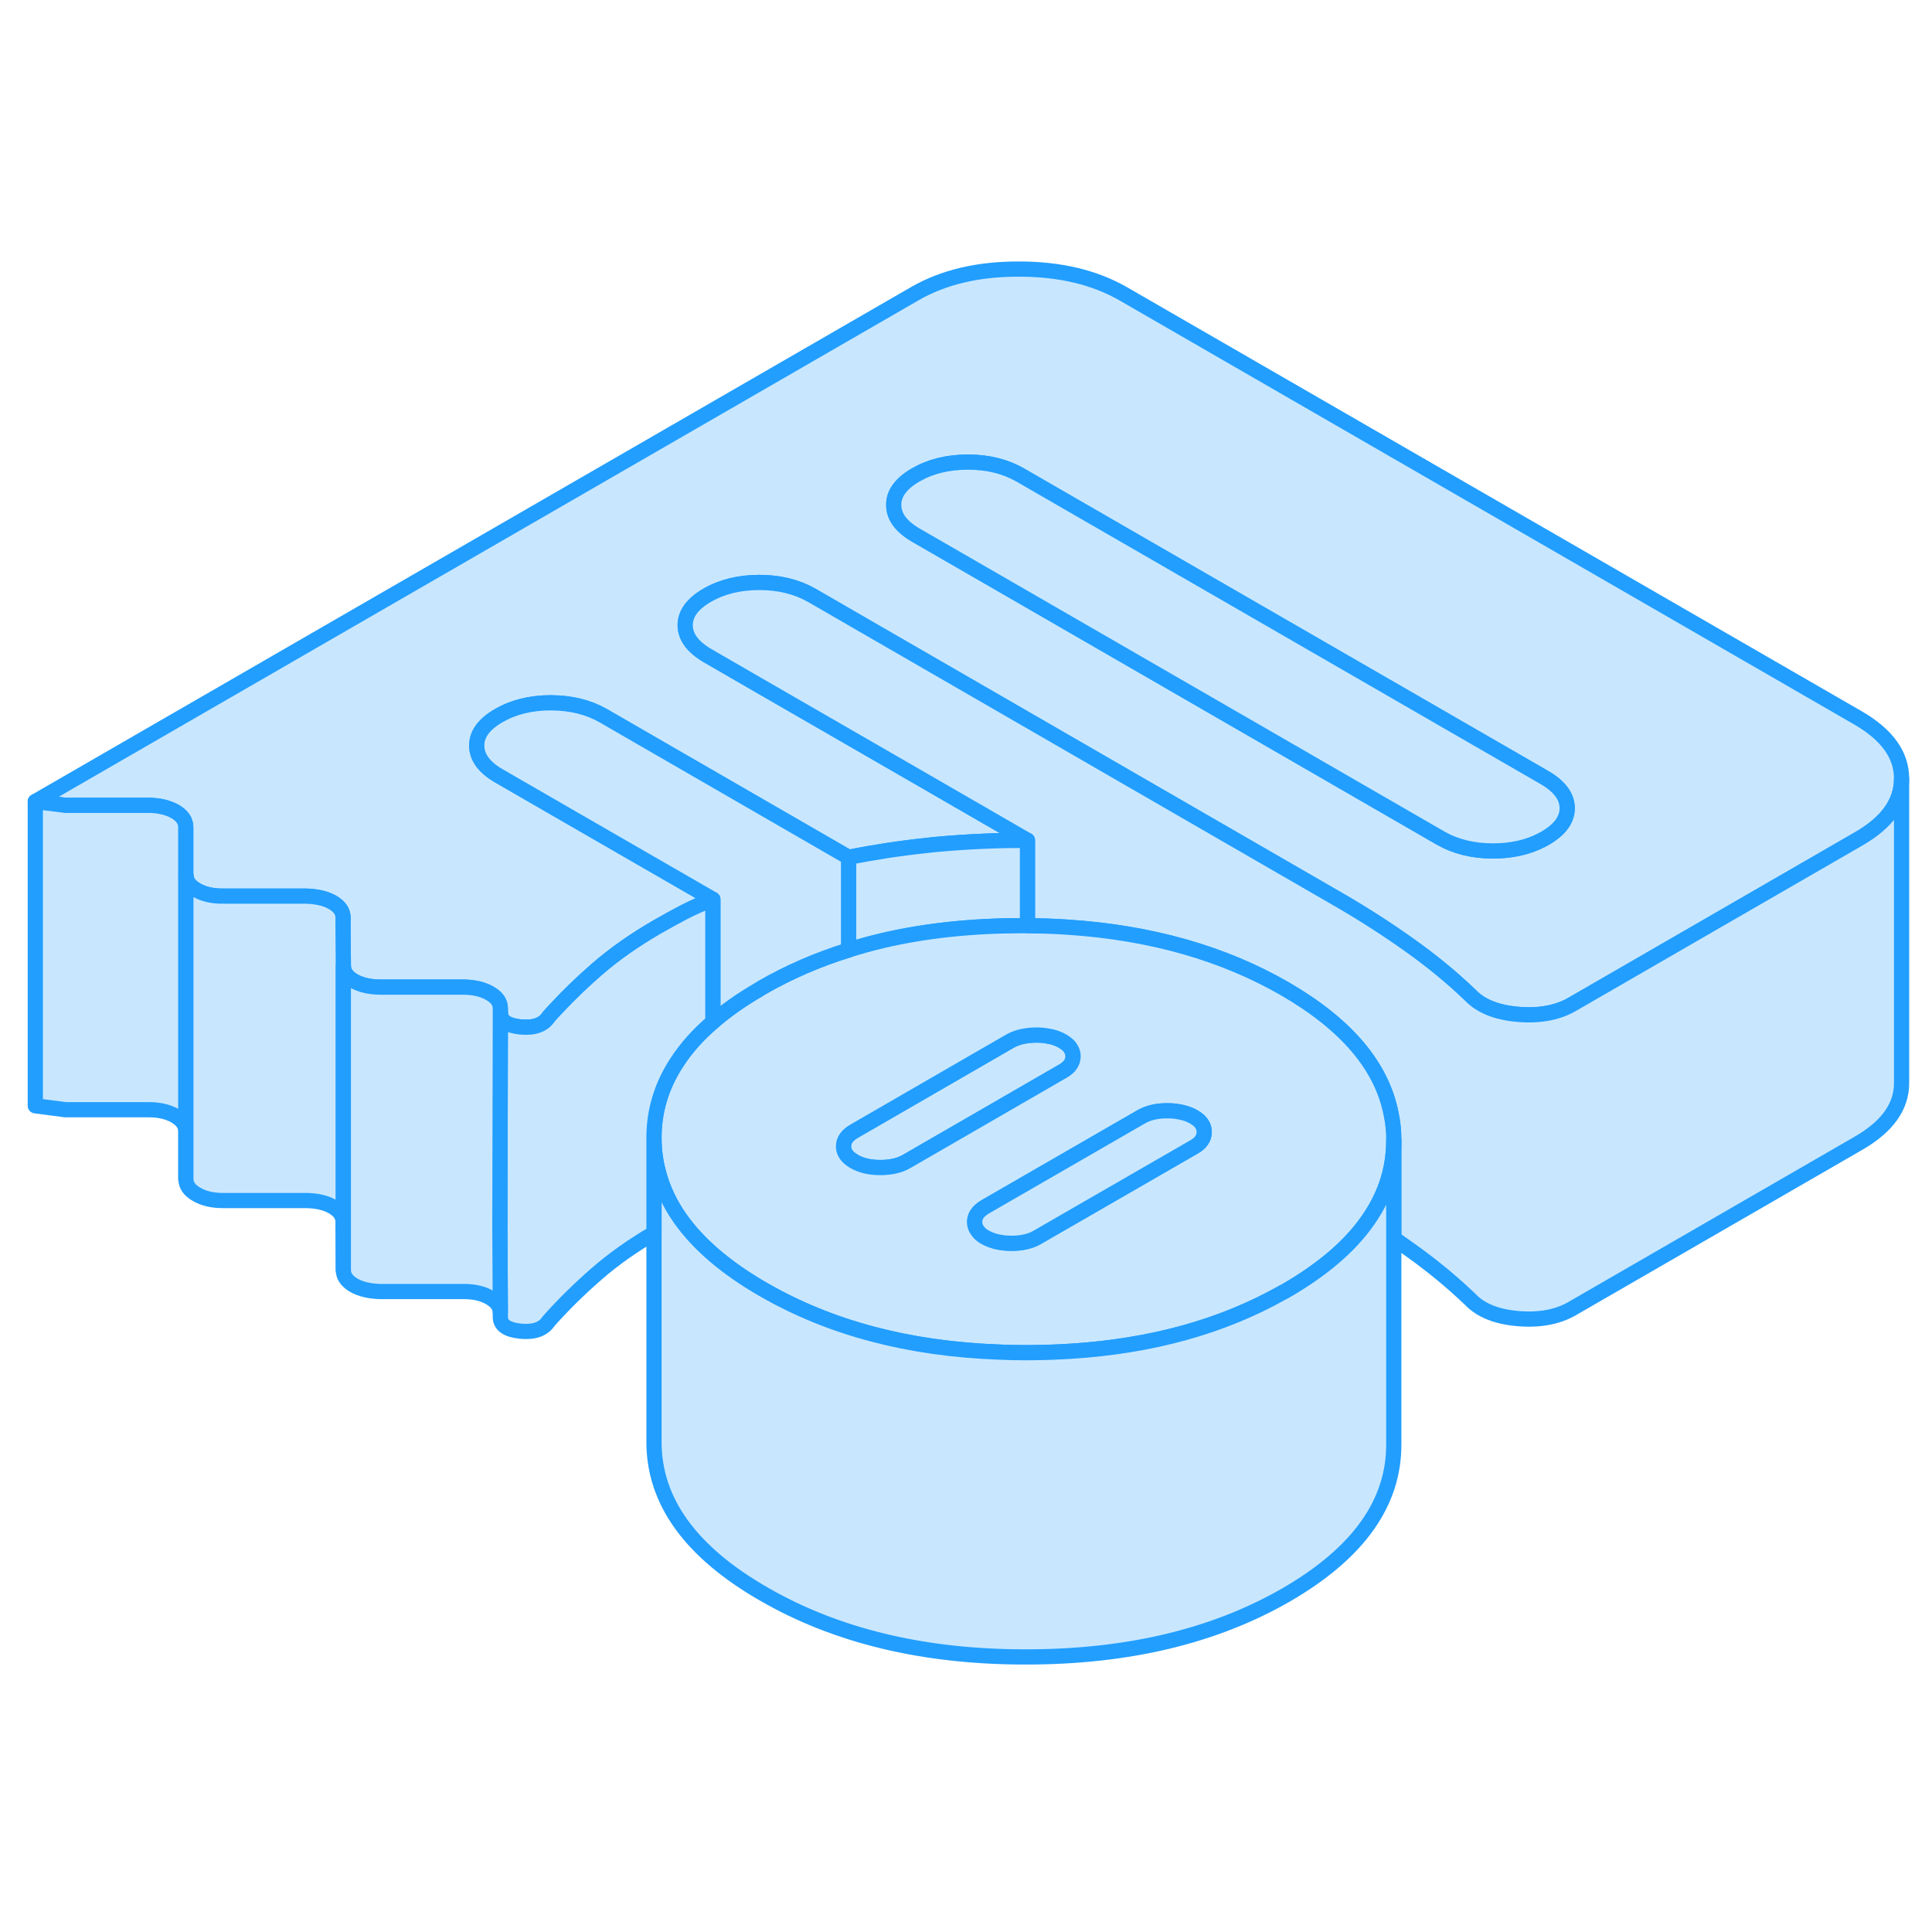 <svg width="48" height="48" viewBox="0 0 127 96" fill="#c8e7ff" xmlns="http://www.w3.org/2000/svg" stroke-width="1px" stroke-linecap="round" stroke-linejoin="round"><path d="M46.69 43.518C46.62 43.558 46.56 43.588 46.49 43.628C46.281 43.748 46.1 43.868 45.94 43.998C46.23 43.868 46.54 43.748 46.86 43.618L46.69 43.518Z" stroke="#229EFF" stroke-linejoin="round"/><path d="M122.15 31.698L73.88 3.838C71.98 2.738 69.691 2.188 67.001 2.188C64.3 2.178 62.02 2.718 60.13 3.808L2.32 37.188L4.291 37.438H9.791C10.48 37.448 11.05 37.588 11.511 37.848C11.97 38.118 12.2 38.448 12.21 38.848V42.018C12.23 42.418 12.46 42.748 12.92 43.008C13.38 43.278 13.95 43.408 14.64 43.408H20.14C20.82 43.428 21.4 43.558 21.86 43.818C22.32 44.088 22.55 44.418 22.55 44.818V45.508L22.57 47.988C22.57 48.388 22.8 48.718 23.261 48.988C23.721 49.248 24.291 49.378 24.98 49.388H30.48C31.171 49.398 31.74 49.528 32.2 49.798C32.66 50.058 32.89 50.388 32.89 50.788V51.088C32.89 51.218 32.92 51.338 32.98 51.438C33.151 51.758 33.56 51.938 34.23 52.008C35.12 52.088 35.73 51.868 36.07 51.338C36.26 51.128 36.44 50.918 36.64 50.718C37.45 49.848 38.321 49.018 39.24 48.218C40.38 47.228 41.69 46.308 43.17 45.448C43.8 45.088 44.401 44.758 44.971 44.458C45.281 44.298 45.6 44.148 45.94 43.998C46.1 43.868 46.281 43.748 46.49 43.628C46.56 43.588 46.62 43.558 46.69 43.518L36.34 37.548L32.81 35.508C31.83 34.948 31.34 34.278 31.34 33.518C31.33 32.758 31.82 32.098 32.791 31.538C33.761 30.978 34.901 30.698 36.221 30.698C37.541 30.708 38.68 30.988 39.66 31.548L43.19 33.588L55.781 40.858C57.471 40.518 59.18 40.258 60.9 40.078C61.15 40.048 61.41 40.018 61.66 39.998C63.64 39.818 65.6 39.738 67.54 39.738L60.39 35.608L50.041 29.638L46.511 27.598C45.541 27.028 45.05 26.368 45.041 25.608C45.041 24.848 45.52 24.188 46.49 23.628C47.461 23.068 48.61 22.788 49.92 22.788C51.23 22.788 52.39 23.078 53.37 23.638L56.9 25.678L87.84 43.548C89.51 44.508 91.09 45.518 92.58 46.578C94.08 47.638 95.43 48.748 96.64 49.908C97.33 50.638 98.38 51.058 99.781 51.178C101.191 51.298 102.38 51.078 103.35 50.518L111.73 45.678L122.19 39.638C124.06 38.558 125 37.238 125 35.698V35.678C125 34.118 124.04 32.798 122.15 31.698ZM101.57 39.598C101.5 39.638 101.44 39.668 101.37 39.708C100.44 40.198 99.36 40.438 98.14 40.438C96.82 40.438 95.67 40.148 94.69 39.588L64.781 22.318L60.221 19.688C59.24 19.118 58.751 18.458 58.751 17.698C58.74 16.938 59.23 16.278 60.2 15.718C61.17 15.158 62.31 14.878 63.63 14.878C64.95 14.878 66.09 15.168 67.07 15.728L101.55 35.628C102.52 36.198 103.011 36.858 103.021 37.618C103.021 38.378 102.54 39.038 101.57 39.598Z" stroke="#229EFF" stroke-linejoin="round"/><path d="M103.02 37.617C103.02 38.377 102.54 39.037 101.57 39.597C101.5 39.637 101.44 39.667 101.37 39.708C100.44 40.197 99.36 40.437 98.14 40.437C96.82 40.437 95.67 40.148 94.69 39.587L64.78 22.317L60.22 19.687C59.24 19.117 58.75 18.457 58.75 17.697C58.74 16.937 59.23 16.277 60.2 15.717C61.17 15.158 62.31 14.877 63.63 14.877C64.95 14.877 66.09 15.167 67.07 15.727L101.55 35.627C102.52 36.197 103.01 36.857 103.02 37.617Z" stroke="#229EFF" stroke-linejoin="round"/><path d="M125 35.698V55.678C125.01 57.228 124.07 58.548 122.19 59.638L103.35 70.518C102.38 71.078 101.191 71.298 99.781 71.178C98.38 71.058 97.33 70.638 96.64 69.908C95.43 68.748 94.08 67.638 92.58 66.578C92.26 66.348 91.94 66.128 91.62 65.908V59.428C91.62 58.838 91.56 58.268 91.44 57.708C90.82 54.568 88.49 51.828 84.44 49.488C80.39 47.158 75.64 45.808 70.2 45.448C69.33 45.388 68.451 45.358 67.54 45.358V39.738L60.39 35.608L50.041 29.638L46.511 27.598C45.541 27.028 45.05 26.368 45.041 25.608C45.041 24.848 45.52 24.188 46.49 23.628C47.461 23.068 48.61 22.788 49.92 22.788C51.23 22.788 52.39 23.078 53.37 23.638L56.9 25.678L87.84 43.548C89.51 44.508 91.09 45.518 92.58 46.578C94.08 47.638 95.43 48.748 96.64 49.908C97.33 50.638 98.38 51.058 99.781 51.178C101.191 51.298 102.38 51.078 103.35 50.518L111.73 45.678L122.19 39.638C124.06 38.558 125 37.238 125 35.698Z" stroke="#229EFF" stroke-linejoin="round"/><path d="M67.54 39.738V45.358C67.441 45.348 67.331 45.348 67.231 45.348C63.92 45.348 60.85 45.668 58.031 46.328C57.261 46.508 56.511 46.718 55.781 46.948V40.858C57.471 40.518 59.18 40.258 60.9 40.078C61.15 40.048 61.41 40.018 61.66 39.998C63.64 39.818 65.6 39.738 67.54 39.738Z" stroke="#229EFF" stroke-linejoin="round"/><path d="M70.54 53.928C70.54 54.328 70.32 54.658 69.86 54.918L67.54 56.258L64.531 57.998L60.93 60.078L59.58 60.858C59.13 61.118 58.55 61.248 57.87 61.248C57.19 61.248 56.61 61.118 56.15 60.848C56.12 60.848 56.1 60.818 56.08 60.798C55.96 60.738 55.861 60.658 55.781 60.578C55.56 60.368 55.45 60.128 55.45 59.858C55.45 59.588 55.56 59.338 55.781 59.128C55.87 59.038 55.99 58.948 56.13 58.868L61.08 56.008L66.41 52.928C66.73 52.748 67.111 52.628 67.54 52.578C67.731 52.548 67.92 52.538 68.13 52.538C68.4 52.538 68.66 52.558 68.89 52.608C69.25 52.658 69.57 52.778 69.85 52.938C70.12 53.098 70.32 53.278 70.42 53.488C70.5 53.618 70.54 53.768 70.54 53.928Z" stroke="#229EFF" stroke-linejoin="round"/><path d="M91.44 57.708C90.82 54.568 88.49 51.828 84.44 49.488C80.39 47.158 75.64 45.808 70.2 45.448C69.33 45.388 68.45 45.358 67.54 45.358C67.44 45.348 67.33 45.348 67.23 45.348C63.92 45.348 60.85 45.668 58.03 46.328C57.26 46.508 56.51 46.718 55.78 46.948C53.74 47.578 51.84 48.408 50.07 49.428C50 49.468 49.94 49.508 49.88 49.548C48.73 50.218 47.72 50.928 46.86 51.678C45.88 52.518 45.09 53.408 44.49 54.338C43.48 55.888 42.98 57.548 42.99 59.338C42.99 60.098 43.09 60.828 43.28 61.548C43.55 62.608 44.03 63.628 44.71 64.598C45.91 66.298 47.73 67.858 50.18 69.268C50.21 69.288 50.24 69.298 50.27 69.318C54.6 71.798 59.71 73.158 65.63 73.378C66.2 73.408 66.79 73.418 67.38 73.418C68.38 73.418 69.37 73.388 70.32 73.328C75.7 72.998 80.37 71.698 84.36 69.438C84.43 69.408 84.49 69.378 84.55 69.338C86.93 67.958 88.71 66.438 89.88 64.778C91.04 63.148 91.62 61.388 91.62 59.478V59.428C91.62 58.838 91.56 58.268 91.44 57.708ZM59.58 60.858C59.13 61.118 58.55 61.248 57.87 61.248C57.19 61.248 56.61 61.118 56.15 60.848C56.12 60.848 56.1 60.818 56.08 60.798C55.96 60.738 55.86 60.658 55.78 60.578C55.56 60.368 55.45 60.128 55.45 59.858C55.45 59.588 55.56 59.338 55.78 59.128C55.87 59.038 55.99 58.948 56.13 58.868L61.08 56.008L66.41 52.928C66.73 52.748 67.11 52.628 67.54 52.578C67.73 52.548 67.92 52.538 68.13 52.538C68.4 52.538 68.66 52.558 68.89 52.608C69.25 52.658 69.57 52.778 69.85 52.938C70.12 53.098 70.32 53.278 70.42 53.488C70.5 53.618 70.54 53.768 70.54 53.928C70.54 54.328 70.32 54.658 69.86 54.918L67.54 56.258L64.53 57.998L60.93 60.078L59.58 60.858ZM78.48 59.898L68.96 65.388L68.2 65.828C67.74 66.098 67.17 66.228 66.49 66.228C65.81 66.228 65.22 66.088 64.76 65.828C64.55 65.708 64.39 65.578 64.29 65.428C64.14 65.248 64.07 65.048 64.07 64.828C64.07 64.438 64.3 64.108 64.75 63.838L75.03 57.908C75.49 57.648 76.06 57.508 76.75 57.518C77.03 57.518 77.28 57.538 77.52 57.588C77.88 57.648 78.19 57.758 78.47 57.918C78.75 58.078 78.94 58.258 79.05 58.468C79.12 58.608 79.16 58.748 79.16 58.908C79.16 59.308 78.94 59.638 78.48 59.898Z" stroke="#229EFF" stroke-linejoin="round"/><path d="M79.16 58.907C79.16 59.307 78.941 59.638 78.481 59.898L68.96 65.388L68.2 65.828C67.74 66.098 67.171 66.228 66.49 66.228C65.811 66.228 65.221 66.088 64.76 65.828C64.55 65.708 64.391 65.578 64.29 65.428C64.141 65.248 64.07 65.048 64.07 64.828C64.07 64.438 64.3 64.108 64.751 63.838L75.031 57.907C75.49 57.648 76.061 57.508 76.751 57.518C77.031 57.518 77.281 57.538 77.52 57.588C77.88 57.648 78.191 57.758 78.471 57.918C78.751 58.078 78.94 58.258 79.05 58.468C79.12 58.608 79.16 58.748 79.16 58.907Z" stroke="#229EFF" stroke-linejoin="round"/><path d="M12.22 42.017V62.017V58.847C12.2 58.447 11.97 58.117 11.511 57.847C11.05 57.587 10.48 57.447 9.791 57.447H4.291L2.32 57.188V37.188L4.291 37.438H9.791C10.48 37.447 11.05 37.587 11.511 37.847C11.97 38.117 12.2 38.447 12.21 38.847V42.017H12.22Z" stroke="#229EFF" stroke-linejoin="round"/><path d="M55.78 40.858V46.948C53.74 47.578 51.84 48.408 50.07 49.428C50 49.468 49.94 49.508 49.88 49.548C48.73 50.218 47.72 50.928 46.86 51.678V43.618L46.69 43.518L36.34 37.548L32.81 35.508C31.83 34.948 31.34 34.278 31.34 33.518C31.33 32.758 31.82 32.098 32.79 31.538C33.76 30.978 34.9 30.698 36.22 30.698C37.54 30.708 38.68 30.988 39.66 31.548L43.19 33.588L55.78 40.858Z" stroke="#229EFF" stroke-linejoin="round"/><path d="M22.57 47.987V67.987L22.55 64.818C22.55 64.418 22.32 64.088 21.86 63.818C21.4 63.558 20.82 63.428 20.14 63.417H14.64C13.95 63.417 13.38 63.278 12.92 63.008C12.46 62.748 12.23 62.418 12.22 62.018V42.018C12.23 42.418 12.46 42.748 12.92 43.008C13.38 43.278 13.95 43.407 14.64 43.407H20.14C20.82 43.428 21.4 43.558 21.86 43.818C22.32 44.088 22.55 44.418 22.55 44.818V45.508L22.57 47.987Z" stroke="#229EFF" stroke-linejoin="round"/><path d="M91.62 59.478V79.428C91.64 83.298 89.28 86.598 84.55 89.338C79.81 92.068 74.09 93.428 67.38 93.418C60.68 93.418 54.95 92.028 50.18 89.268C45.41 86.518 43.011 83.208 42.99 79.338V59.338C42.99 60.098 43.09 60.828 43.281 61.548C43.55 62.608 44.03 63.628 44.71 64.598C45.91 66.298 47.73 67.858 50.18 69.268C50.21 69.288 50.24 69.298 50.27 69.318C54.6 71.798 59.71 73.158 65.63 73.378C66.2 73.408 66.79 73.418 67.38 73.418C68.38 73.418 69.37 73.388 70.32 73.328C75.7 72.998 80.37 71.698 84.36 69.438C84.43 69.408 84.49 69.378 84.55 69.338C86.93 67.958 88.71 66.438 89.88 64.778C91.04 63.148 91.62 61.388 91.62 59.478Z" stroke="#229EFF" stroke-linejoin="round"/><path d="M46.86 43.618V51.678C45.88 52.518 45.09 53.408 44.49 54.338C43.48 55.888 42.98 57.548 42.99 59.338V65.558C41.581 66.388 40.331 67.268 39.24 68.218C38.1 69.208 37.04 70.248 36.07 71.338C35.73 71.868 35.12 72.088 34.23 72.008C33.34 71.918 32.9 71.618 32.89 71.088V70.738L32.86 65.188V65.078L32.89 51.488V51.088C32.89 51.218 32.92 51.338 32.98 51.438C33.151 51.758 33.56 51.938 34.23 52.008C35.12 52.088 35.73 51.868 36.07 51.338C36.26 51.128 36.44 50.918 36.64 50.718C37.45 49.848 38.321 49.018 39.24 48.218C40.38 47.228 41.69 46.308 43.17 45.448C43.8 45.088 44.401 44.758 44.971 44.458C45.281 44.298 45.6 44.148 45.94 43.998C46.23 43.868 46.54 43.748 46.86 43.618Z" stroke="#229EFF" stroke-linejoin="round"/><path d="M32.89 50.788V51.488L32.86 65.078V65.188L32.89 70.738C32.87 70.358 32.64 70.058 32.2 69.798C31.74 69.528 31.171 69.398 30.48 69.398H24.98C24.291 69.378 23.721 69.248 23.261 68.988C22.8 68.718 22.57 68.388 22.57 67.988V47.988C22.57 48.388 22.8 48.718 23.261 48.988C23.721 49.248 24.291 49.378 24.98 49.388H30.48C31.171 49.398 31.74 49.528 32.2 49.798C32.66 50.058 32.89 50.388 32.89 50.788Z" stroke="#229EFF" stroke-linejoin="round"/></svg>